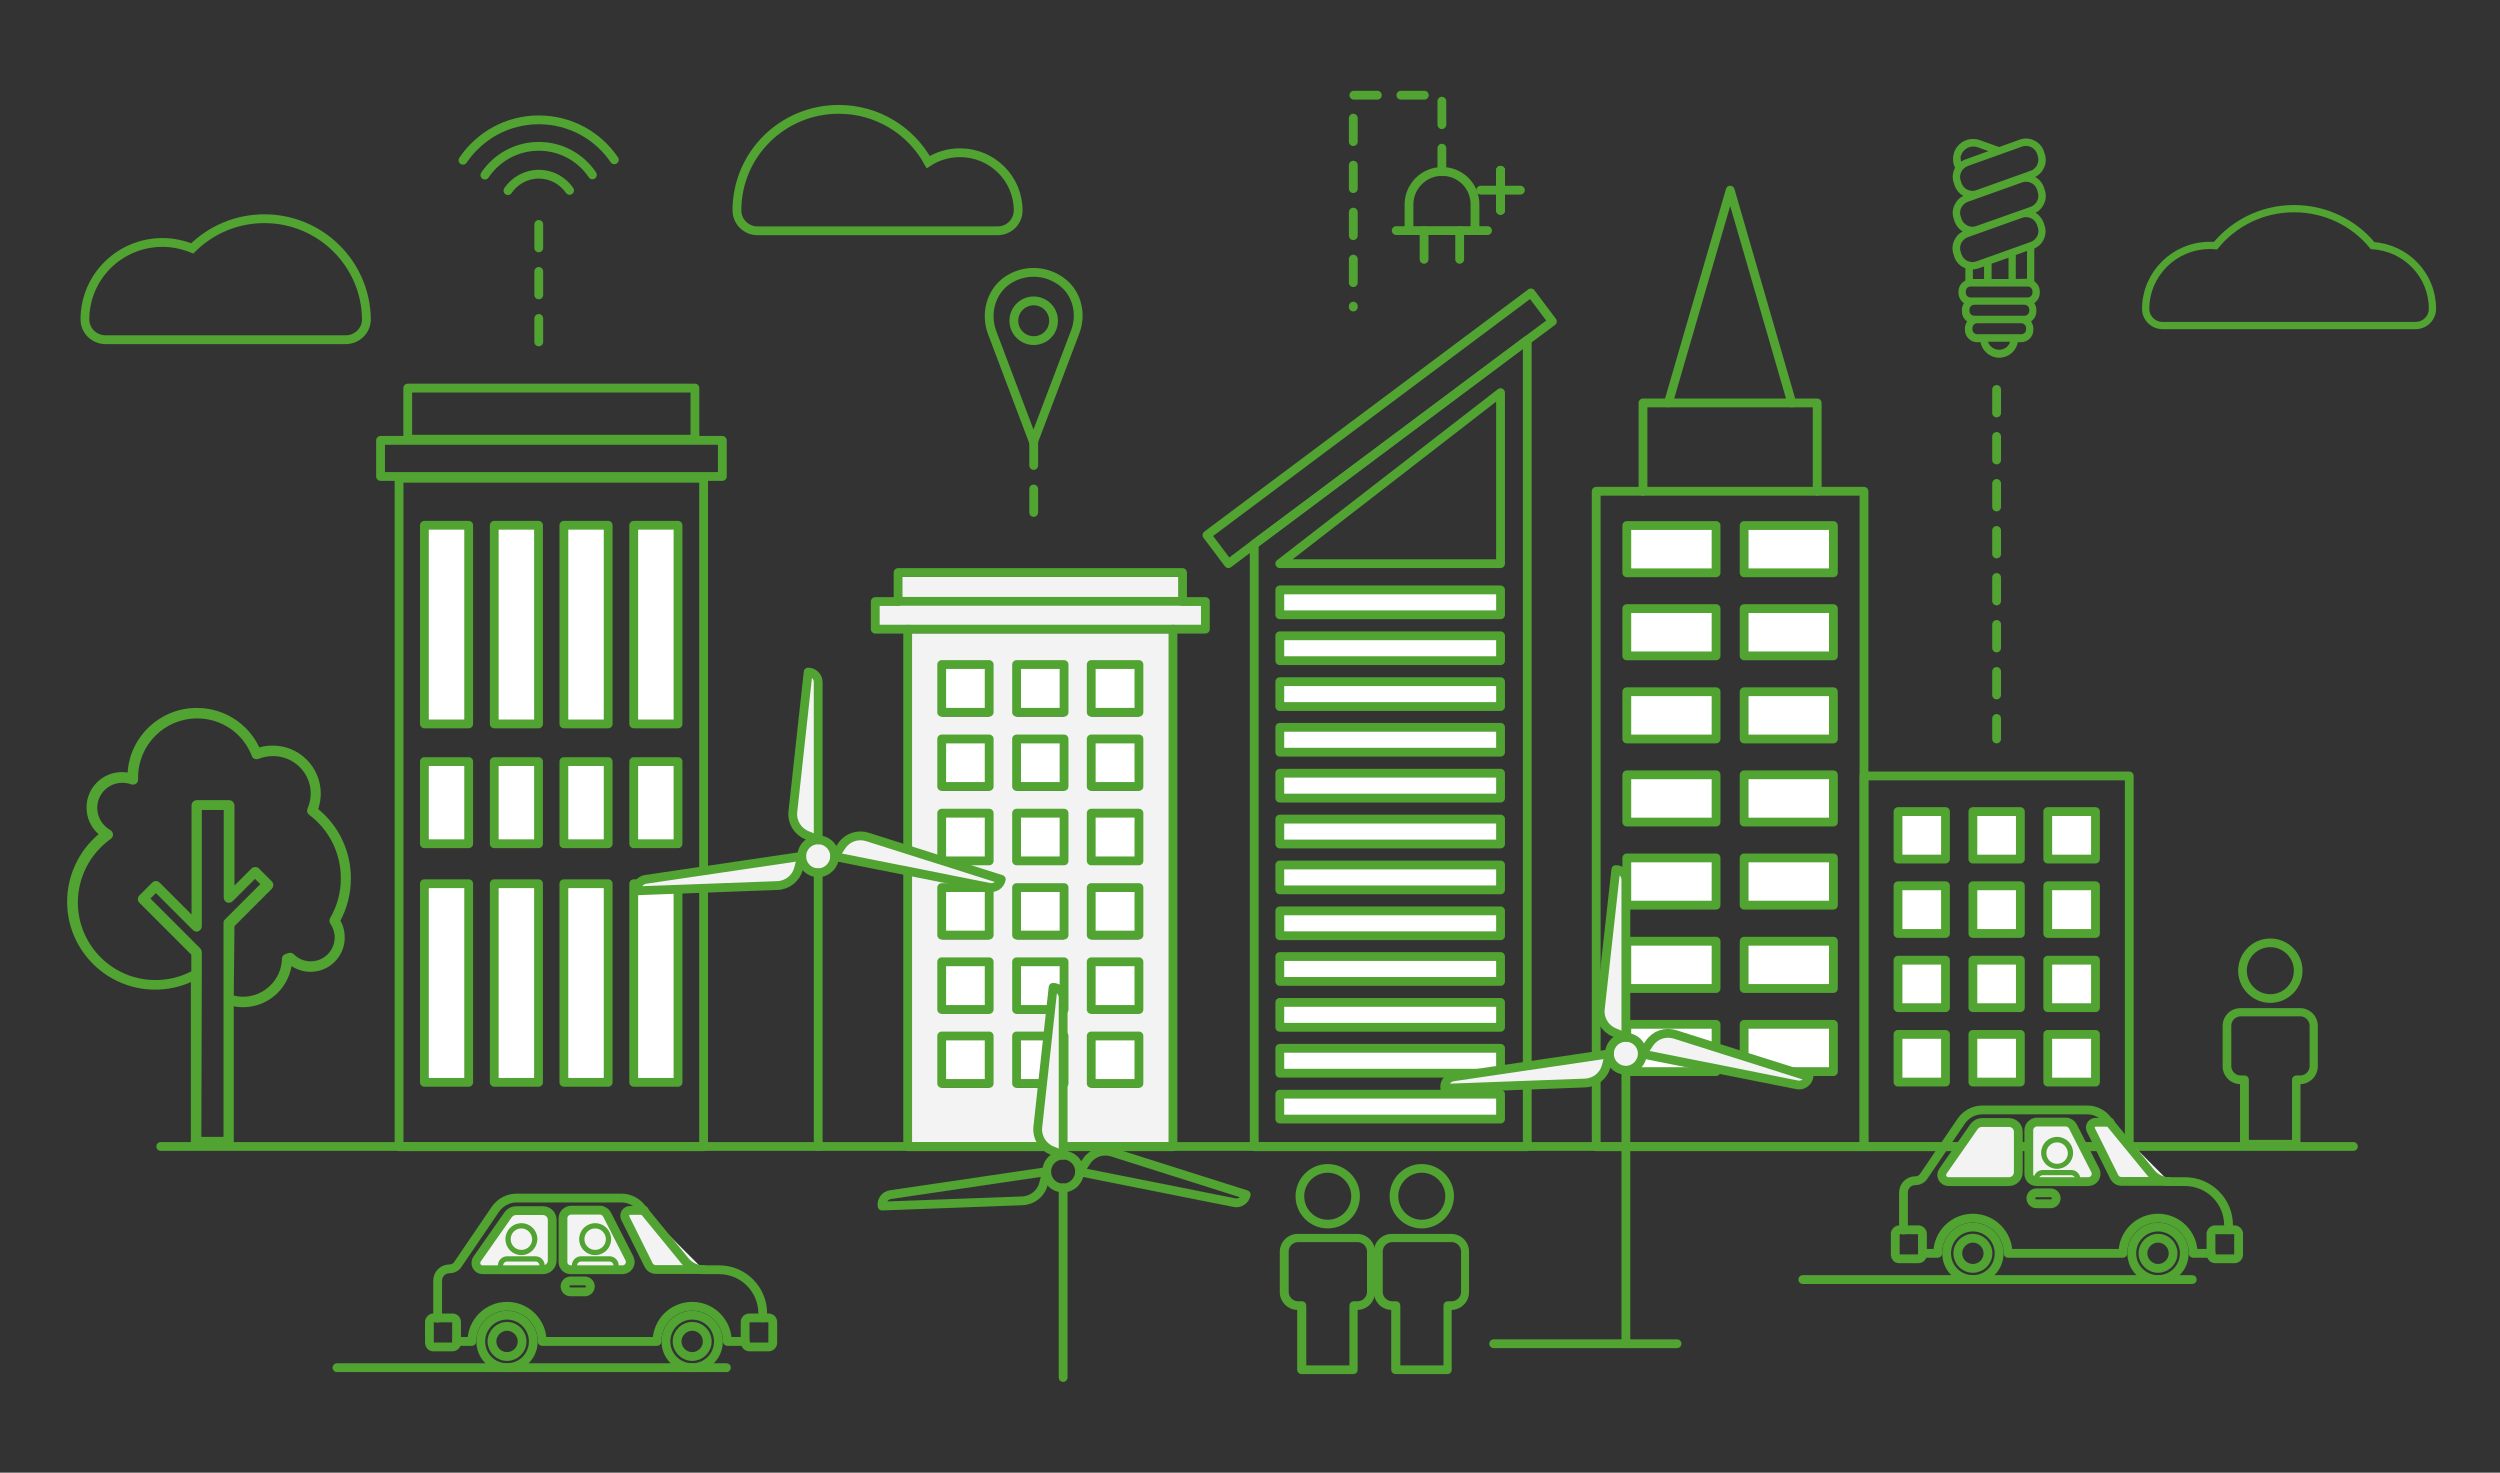 <?xml version="1.0" encoding="utf-8"?>
<!-- Generator: Adobe Illustrator 18.0.0, SVG Export Plug-In . SVG Version: 6.00 Build 0)  -->
<!DOCTYPE svg PUBLIC "-//W3C//DTD SVG 1.1//EN" "http://www.w3.org/Graphics/SVG/1.1/DTD/svg11.dtd">
<svg version="1.1" xmlns="http://www.w3.org/2000/svg" xmlns:xlink="http://www.w3.org/1999/xlink" x="0px" y="0px"
	 viewBox="0 0 1095.1 645.1" enable-background="new 0 0 1095.1 645.1" xml:space="preserve">
<rect x="0" y="0" width="1095.1" height="645.1" fill="#333333" stroke="none"/>
<g id="Sin">
</g>
<g id="Layer_9">
	<g>
		<g>
			<g>
				<g>
					<g id="XMLID_37_">
						<g>
							<rect x="764" y="266.6" fill="#FFFFFF" width="39.1" height="20.7"/>
							<rect x="712.6" y="375.8" fill="#FFFFFF" width="39.1" height="20.7"/>
							<rect x="712.6" y="412.3" fill="#FFFFFF" width="39.1" height="20.7"/>
							<rect x="764" y="375.8" fill="#FFFFFF" width="39.1" height="20.7"/>
							<rect x="764" y="230.2" fill="#FFFFFF" width="39.1" height="20.7"/>
							<rect x="764" y="448.7" fill="#FFFFFF" width="39.1" height="20.7"/>
							<rect x="712.6" y="266.6" fill="#FFFFFF" width="39.1" height="20.7"/>
							<rect x="764" y="303" fill="#FFFFFF" width="39.1" height="20.7"/>
							<rect x="712.6" y="303" fill="#FFFFFF" width="39.1" height="20.7"/>
							<rect x="712.6" y="448.7" fill="#FFFFFF" width="39.1" height="20.7"/>
							<rect x="764" y="412.3" fill="#FFFFFF" width="39.1" height="20.7"/>
							<rect x="712.6" y="339.4" fill="#FFFFFF" width="39.1" height="20.7"/>
							<rect x="764" y="339.4" fill="#FFFFFF" width="39.1" height="20.7"/>
							<rect x="712.6" y="230.2" fill="#FFFFFF" width="39.1" height="20.7"/>
						</g>
						<g>
							
								<polyline fill="none" stroke="#51A332" stroke-width="3.86" stroke-linecap="round" stroke-linejoin="round" stroke-miterlimit="10" points="
								719.7,215.2 699.2,215.2 699.2,502.3 816.5,502.3 816.5,215.2 796,215.2 							"/>
							
								<polyline fill="none" stroke="#51A332" stroke-width="3.86" stroke-linecap="round" stroke-linejoin="round" stroke-miterlimit="10" points="
								730.8,176.5 719.7,176.5 719.7,215.2 796,215.2 796,176.5 784.9,176.5 							"/>
							
								<polygon fill="none" stroke="#51A332" stroke-width="3.86" stroke-linecap="round" stroke-linejoin="round" stroke-miterlimit="10" points="
								784.9,176.5 757.9,83.3 730.8,176.5 							"/>
							
								<rect x="712.6" y="230.2" fill="none" stroke="#51A332" stroke-width="3.86" stroke-linecap="round" stroke-linejoin="round" stroke-miterlimit="10" width="39.1" height="20.7"/>
							
								<rect x="764" y="230.2" fill="none" stroke="#51A332" stroke-width="3.86" stroke-linecap="round" stroke-linejoin="round" stroke-miterlimit="10" width="39.1" height="20.7"/>
							
								<rect x="712.6" y="266.6" fill="none" stroke="#51A332" stroke-width="3.86" stroke-linecap="round" stroke-linejoin="round" stroke-miterlimit="10" width="39.1" height="20.7"/>
							
								<rect x="764" y="266.6" fill="none" stroke="#51A332" stroke-width="3.86" stroke-linecap="round" stroke-linejoin="round" stroke-miterlimit="10" width="39.1" height="20.7"/>
							
								<rect x="712.6" y="303" fill="none" stroke="#51A332" stroke-width="3.86" stroke-linecap="round" stroke-linejoin="round" stroke-miterlimit="10" width="39.1" height="20.7"/>
							
								<rect x="764" y="303" fill="none" stroke="#51A332" stroke-width="3.86" stroke-linecap="round" stroke-linejoin="round" stroke-miterlimit="10" width="39.1" height="20.7"/>
							
								<rect x="712.6" y="339.4" fill="none" stroke="#51A332" stroke-width="3.86" stroke-linecap="round" stroke-linejoin="round" stroke-miterlimit="10" width="39.1" height="20.7"/>
							
								<rect x="764" y="339.4" fill="none" stroke="#51A332" stroke-width="3.86" stroke-linecap="round" stroke-linejoin="round" stroke-miterlimit="10" width="39.1" height="20.7"/>
							
								<rect x="712.6" y="375.8" fill="none" stroke="#51A332" stroke-width="3.86" stroke-linecap="round" stroke-linejoin="round" stroke-miterlimit="10" width="39.1" height="20.7"/>
							
								<rect x="764" y="375.8" fill="none" stroke="#51A332" stroke-width="3.86" stroke-linecap="round" stroke-linejoin="round" stroke-miterlimit="10" width="39.1" height="20.7"/>
							
								<rect x="712.6" y="412.3" fill="none" stroke="#51A332" stroke-width="3.86" stroke-linecap="round" stroke-linejoin="round" stroke-miterlimit="10" width="39.1" height="20.7"/>
							
								<rect x="764" y="412.3" fill="none" stroke="#51A332" stroke-width="3.86" stroke-linecap="round" stroke-linejoin="round" stroke-miterlimit="10" width="39.1" height="20.7"/>
							
								<rect x="712.6" y="448.7" fill="none" stroke="#51A332" stroke-width="3.86" stroke-linecap="round" stroke-linejoin="round" stroke-miterlimit="10" width="39.1" height="20.7"/>
							
								<rect x="764" y="448.7" fill="none" stroke="#51A332" stroke-width="3.86" stroke-linecap="round" stroke-linejoin="round" stroke-miterlimit="10" width="39.1" height="20.7"/>
						</g>
					</g>
				</g>
			</g>
			<g>
				<g>
					<g id="XMLID_36_">
						<g>
							<rect x="393.4" y="252.7" fill="#F3F3F3" width="124.6" height="12.6"/>
							<polygon fill="#F3F3F3" points="528,263.5 528,275.6 513.8,275.6 397.6,275.6 383.4,275.6 383.4,263.5 393.4,263.5 
								518,263.5 							"/>
							<rect x="445.3" y="356.2" fill="#FFFFFF" width="20.8" height="20.9"/>
							<rect x="445.3" y="421.3" fill="#FFFFFF" width="20.8" height="20.9"/>
							<rect x="412.5" y="421.3" fill="#FFFFFF" width="20.8" height="20.9"/>
							<rect x="478" y="421.3" fill="#FFFFFF" width="20.9" height="20.9"/>
							<rect x="445.3" y="453.8" fill="#FFFFFF" width="20.8" height="20.8"/>
							<rect x="478" y="291.1" fill="#FFFFFF" width="20.9" height="20.9"/>
							<rect x="412.5" y="356.2" fill="#FFFFFF" width="20.8" height="20.9"/>
							<path fill="#F3F3F3" d="M513.8,277.4v226.7H397.6V277.4H513.8z M498.9,476.5v-20.8H478v20.8H498.9z M498.9,444v-20.9H478V444
								H498.9z M498.9,411.5v-20.8H478v20.8H498.9z M498.9,378.9v-20.9H478v20.9H498.9z M498.9,346.4v-20.8H478v20.8H498.9z
								 M498.9,313.9V293H478v20.9H498.9z M466.1,476.5v-20.8h-20.8v20.8H466.1z M466.1,444v-20.9h-20.8V444H466.1z M466.1,411.5
								v-20.8h-20.8v20.8H466.1z M466.1,378.9v-20.9h-20.8v20.9H466.1z M466.1,346.4v-20.8h-20.8v20.8H466.1z M466.1,313.9V293
								h-20.8v20.9H466.1z M433.3,476.5v-20.8h-20.8v20.8H433.3z M433.3,444v-20.9h-20.8V444H433.3z M433.3,411.5v-20.8h-20.8v20.8
								H433.3z M433.3,378.9v-20.9h-20.8v20.9H433.3z M433.3,346.4v-20.8h-20.8v20.8H433.3z M433.3,313.9V293h-20.8v20.9H433.3z"/>
							<rect x="445.3" y="291.1" fill="#FFFFFF" width="20.8" height="20.9"/>
							<rect x="412.5" y="388.8" fill="#FFFFFF" width="20.8" height="20.8"/>
							<rect x="478" y="453.8" fill="#FFFFFF" width="20.9" height="20.8"/>
							<rect x="412.5" y="453.8" fill="#FFFFFF" width="20.8" height="20.8"/>
							<rect x="445.3" y="323.7" fill="#FFFFFF" width="20.8" height="20.8"/>
							<rect x="478" y="323.7" fill="#FFFFFF" width="20.9" height="20.8"/>
							<rect x="445.3" y="388.8" fill="#FFFFFF" width="20.8" height="20.8"/>
							<rect x="478" y="388.8" fill="#FFFFFF" width="20.9" height="20.8"/>
							<rect x="478" y="356.2" fill="#FFFFFF" width="20.9" height="20.9"/>
							<rect x="412.5" y="323.7" fill="#FFFFFF" width="20.8" height="20.8"/>
							<rect x="412.5" y="291.1" fill="#FFFFFF" width="20.8" height="20.9"/>
						</g>
						<g>
							
								<polyline fill="none" stroke="#51A332" stroke-width="3.86" stroke-linecap="round" stroke-linejoin="round" stroke-miterlimit="10" points="
								397.6,275.6 397.6,502.3 513.8,502.3 513.8,275.6 							"/>
							
								<polyline fill="none" stroke="#51A332" stroke-width="3.86" stroke-linecap="round" stroke-linejoin="round" stroke-miterlimit="10" points="
								393.4,263.5 383.4,263.5 383.4,275.6 397.6,275.6 513.8,275.6 528,275.6 528,263.5 518,263.5 							"/>
							
								<rect x="393.4" y="250.8" fill="none" stroke="#51A332" stroke-width="3.86" stroke-linecap="round" stroke-linejoin="round" stroke-miterlimit="10" width="124.6" height="12.6"/>
							
								<rect x="412.5" y="291.1" fill="#FFFFFF" stroke="#51A332" stroke-width="3.86" stroke-linecap="round" stroke-linejoin="round" stroke-miterlimit="10" width="20.8" height="20.9"/>
							
								<rect x="445.3" y="291.1" fill="#FFFFFF" stroke="#51A332" stroke-width="3.86" stroke-linecap="round" stroke-linejoin="round" stroke-miterlimit="10" width="20.8" height="20.9"/>
							
								<rect x="478" y="291.1" fill="#FFFFFF" stroke="#51A332" stroke-width="3.86" stroke-linecap="round" stroke-linejoin="round" stroke-miterlimit="10" width="20.9" height="20.9"/>
							
								<rect x="412.5" y="323.7" fill="#FFFFFF" stroke="#51A332" stroke-width="3.86" stroke-linecap="round" stroke-linejoin="round" stroke-miterlimit="10" width="20.8" height="20.8"/>
							
								<rect x="445.3" y="323.7" fill="#FFFFFF" stroke="#51A332" stroke-width="3.86" stroke-linecap="round" stroke-linejoin="round" stroke-miterlimit="10" width="20.8" height="20.8"/>
							
								<rect x="478" y="323.7" fill="#FFFFFF" stroke="#51A332" stroke-width="3.86" stroke-linecap="round" stroke-linejoin="round" stroke-miterlimit="10" width="20.9" height="20.8"/>
							
								<rect x="412.5" y="356.2" fill="#FFFFFF" stroke="#51A332" stroke-width="3.86" stroke-linecap="round" stroke-linejoin="round" stroke-miterlimit="10" width="20.8" height="20.9"/>
							
								<rect x="445.3" y="356.2" fill="#FFFFFF" stroke="#51A332" stroke-width="3.86" stroke-linecap="round" stroke-linejoin="round" stroke-miterlimit="10" width="20.8" height="20.9"/>
							
								<rect x="478" y="356.2" fill="#FFFFFF" stroke="#51A332" stroke-width="3.86" stroke-linecap="round" stroke-linejoin="round" stroke-miterlimit="10" width="20.9" height="20.9"/>
							
								<rect x="412.5" y="388.8" fill="#FFFFFF" stroke="#51A332" stroke-width="3.86" stroke-linecap="round" stroke-linejoin="round" stroke-miterlimit="10" width="20.8" height="20.8"/>
							
								<rect x="445.3" y="388.8" fill="#FFFFFF" stroke="#51A332" stroke-width="3.86" stroke-linecap="round" stroke-linejoin="round" stroke-miterlimit="10" width="20.8" height="20.8"/>
							
								<rect x="478" y="388.8" fill="#FFFFFF" stroke="#51A332" stroke-width="3.86" stroke-linecap="round" stroke-linejoin="round" stroke-miterlimit="10" width="20.9" height="20.8"/>
							
								<rect x="412.5" y="421.3" fill="#FFFFFF" stroke="#51A332" stroke-width="3.86" stroke-linecap="round" stroke-linejoin="round" stroke-miterlimit="10" width="20.8" height="20.9"/>
							
								<rect x="445.3" y="421.3" fill="#FFFFFF" stroke="#51A332" stroke-width="3.86" stroke-linecap="round" stroke-linejoin="round" stroke-miterlimit="10" width="20.8" height="20.9"/>
							
								<rect x="478" y="421.3" fill="#FFFFFF" stroke="#51A332" stroke-width="3.86" stroke-linecap="round" stroke-linejoin="round" stroke-miterlimit="10" width="20.9" height="20.9"/>
							
								<rect x="412.5" y="453.8" fill="#FFFFFF" stroke="#51A332" stroke-width="3.86" stroke-linecap="round" stroke-linejoin="round" stroke-miterlimit="10" width="20.8" height="20.8"/>
							
								<rect x="445.3" y="453.8" fill="#FFFFFF" stroke="#51A332" stroke-width="3.86" stroke-linecap="round" stroke-linejoin="round" stroke-miterlimit="10" width="20.8" height="20.8"/>
							
								<rect x="478" y="453.8" fill="#FFFFFF" stroke="#51A332" stroke-width="3.86" stroke-linecap="round" stroke-linejoin="round" stroke-miterlimit="10" width="20.9" height="20.8"/>
						</g>
					</g>
				</g>
			</g>
			<g>
				<g>
					<g id="XMLID_33_">
						<g>
							<rect x="864.2" y="420.6" fill="#FFFFFF" width="20.8" height="20.8"/>
							<rect x="864.2" y="388" fill="#FFFFFF" width="20.8" height="20.9"/>
							<rect x="831.4" y="388" fill="#FFFFFF" width="20.8" height="20.9"/>
							<rect x="864.2" y="355.5" fill="#FFFFFF" width="20.8" height="20.8"/>
							<rect x="831.4" y="453.1" fill="#FFFFFF" width="20.8" height="20.9"/>
							<rect x="897" y="388" fill="#FFFFFF" width="20.9" height="20.9"/>
							<rect x="897" y="453.1" fill="#FFFFFF" width="20.9" height="20.9"/>
							<rect x="897" y="355.5" fill="#FFFFFF" width="20.9" height="20.8"/>
							<rect x="897" y="420.6" fill="#FFFFFF" width="20.9" height="20.8"/>
							<rect x="864.2" y="453.1" fill="#FFFFFF" width="20.8" height="20.9"/>
							<rect x="831.4" y="420.6" fill="#FFFFFF" width="20.8" height="20.8"/>
							<rect x="831.4" y="355.5" fill="#FFFFFF" width="20.8" height="20.8"/>
						</g>
						<g>
							
								<rect x="816.5" y="339.9" fill="none" stroke="#51A332" stroke-width="3.86" stroke-linecap="round" stroke-linejoin="round" stroke-miterlimit="10" width="116.2" height="162.4"/>
							
								<rect x="831.4" y="355.5" fill="none" stroke="#51A332" stroke-width="3.86" stroke-linecap="round" stroke-linejoin="round" stroke-miterlimit="10" width="20.8" height="20.8"/>
							
								<rect x="864.2" y="355.5" fill="none" stroke="#51A332" stroke-width="3.86" stroke-linecap="round" stroke-linejoin="round" stroke-miterlimit="10" width="20.8" height="20.8"/>
							
								<rect x="897" y="355.5" fill="none" stroke="#51A332" stroke-width="3.86" stroke-linecap="round" stroke-linejoin="round" stroke-miterlimit="10" width="20.9" height="20.8"/>
							
								<rect x="831.4" y="388" fill="none" stroke="#51A332" stroke-width="3.86" stroke-linecap="round" stroke-linejoin="round" stroke-miterlimit="10" width="20.8" height="20.9"/>
							
								<rect x="864.2" y="388" fill="none" stroke="#51A332" stroke-width="3.86" stroke-linecap="round" stroke-linejoin="round" stroke-miterlimit="10" width="20.8" height="20.9"/>
							
								<rect x="897" y="388" fill="none" stroke="#51A332" stroke-width="3.86" stroke-linecap="round" stroke-linejoin="round" stroke-miterlimit="10" width="20.9" height="20.9"/>
							
								<rect x="831.4" y="420.6" fill="none" stroke="#51A332" stroke-width="3.86" stroke-linecap="round" stroke-linejoin="round" stroke-miterlimit="10" width="20.8" height="20.8"/>
							
								<rect x="864.2" y="420.6" fill="none" stroke="#51A332" stroke-width="3.86" stroke-linecap="round" stroke-linejoin="round" stroke-miterlimit="10" width="20.8" height="20.8"/>
							
								<rect x="897" y="420.6" fill="none" stroke="#51A332" stroke-width="3.86" stroke-linecap="round" stroke-linejoin="round" stroke-miterlimit="10" width="20.9" height="20.8"/>
							
								<rect x="831.4" y="453.1" fill="none" stroke="#51A332" stroke-width="3.86" stroke-linecap="round" stroke-linejoin="round" stroke-miterlimit="10" width="20.8" height="20.9"/>
							
								<rect x="864.2" y="453.1" fill="none" stroke="#51A332" stroke-width="3.86" stroke-linecap="round" stroke-linejoin="round" stroke-miterlimit="10" width="20.8" height="20.9"/>
							
								<rect x="897" y="453.1" fill="none" stroke="#51A332" stroke-width="3.86" stroke-linecap="round" stroke-linejoin="round" stroke-miterlimit="10" width="20.9" height="20.9"/>
						</g>
					</g>
				</g>
			</g>
			<g>
				<g id="XMLID_32_">
					<g>
						<rect x="560.6" y="419" fill="#FFFFFF" width="96.7" height="10.9"/>
						<rect x="560.6" y="439.1" fill="#FFFFFF" width="96.7" height="10.9"/>
						<rect x="560.6" y="258.4" fill="#FFFFFF" width="96.7" height="10.9"/>
						<rect x="560.6" y="399" fill="#FFFFFF" width="96.7" height="10.9"/>
						<rect x="560.6" y="318.6" fill="#FFFFFF" width="96.7" height="10.9"/>
						<rect x="560.6" y="378.9" fill="#FFFFFF" width="96.7" height="10.9"/>
						<rect x="560.6" y="338.7" fill="#FFFFFF" width="96.7" height="10.9"/>
						<rect x="560.6" y="459.2" fill="#FFFFFF" width="96.7" height="10.9"/>
						<rect x="560.6" y="298.6" fill="#FFFFFF" width="96.7" height="10.9"/>
						<rect x="560.6" y="278.5" fill="#FFFFFF" width="96.7" height="10.9"/>
						<rect x="560.6" y="479.3" fill="#FFFFFF" width="96.7" height="10.9"/>
						<rect x="560.6" y="358.8" fill="#FFFFFF" width="96.7" height="10.9"/>
					</g>
					<g>
						
							<polygon fill="none" stroke="#51A332" stroke-width="3.86" stroke-linecap="round" stroke-linejoin="round" stroke-miterlimit="10" points="
							549.4,238.4 669,149 669,149 669,502.3 549.4,502.3 						"/>
						
							<polygon fill="none" stroke="#51A332" stroke-width="3.86" stroke-linecap="round" stroke-linejoin="round" stroke-miterlimit="10" points="
							549.4,238.4 538.1,246.9 528.7,234.4 670.6,128.3 680,140.8 669,149 						"/>
						
							<polygon fill="none" stroke="#51A332" stroke-width="3.86" stroke-linecap="round" stroke-linejoin="round" stroke-miterlimit="10" points="
							560.6,246.9 657.3,246.9 657.3,172 						"/>
						
							<rect x="560.6" y="258.4" fill="none" stroke="#51A332" stroke-width="3.86" stroke-linecap="round" stroke-linejoin="round" stroke-miterlimit="10" width="96.7" height="10.9"/>
						
							<rect x="560.6" y="278.5" fill="none" stroke="#51A332" stroke-width="3.86" stroke-linecap="round" stroke-linejoin="round" stroke-miterlimit="10" width="96.7" height="10.9"/>
						
							<rect x="560.6" y="298.6" fill="none" stroke="#51A332" stroke-width="3.86" stroke-linecap="round" stroke-linejoin="round" stroke-miterlimit="10" width="96.7" height="10.9"/>
						
							<rect x="560.6" y="318.6" fill="none" stroke="#51A332" stroke-width="3.86" stroke-linecap="round" stroke-linejoin="round" stroke-miterlimit="10" width="96.7" height="10.9"/>
						
							<rect x="560.6" y="338.7" fill="none" stroke="#51A332" stroke-width="3.86" stroke-linecap="round" stroke-linejoin="round" stroke-miterlimit="10" width="96.7" height="10.9"/>
						
							<rect x="560.6" y="358.8" fill="none" stroke="#51A332" stroke-width="3.86" stroke-linecap="round" stroke-linejoin="round" stroke-miterlimit="10" width="96.7" height="10.9"/>
						
							<rect x="560.6" y="378.9" fill="none" stroke="#51A332" stroke-width="3.86" stroke-linecap="round" stroke-linejoin="round" stroke-miterlimit="10" width="96.7" height="10.9"/>
						
							<rect x="560.6" y="399" fill="none" stroke="#51A332" stroke-width="3.86" stroke-linecap="round" stroke-linejoin="round" stroke-miterlimit="10" width="96.7" height="10.9"/>
						
							<rect x="560.6" y="419" fill="none" stroke="#51A332" stroke-width="3.86" stroke-linecap="round" stroke-linejoin="round" stroke-miterlimit="10" width="96.7" height="10.9"/>
						
							<rect x="560.6" y="439.1" fill="none" stroke="#51A332" stroke-width="3.86" stroke-linecap="round" stroke-linejoin="round" stroke-miterlimit="10" width="96.7" height="10.9"/>
						
							<rect x="560.6" y="459.2" fill="none" stroke="#51A332" stroke-width="3.86" stroke-linecap="round" stroke-linejoin="round" stroke-miterlimit="10" width="96.7" height="10.9"/>
						
							<rect x="560.6" y="479.3" fill="none" stroke="#51A332" stroke-width="3.86" stroke-linecap="round" stroke-linejoin="round" stroke-miterlimit="10" width="96.7" height="10.9"/>
					</g>
				</g>
			</g>
			
				<line fill="none" stroke="#51A332" stroke-width="3.86" stroke-linecap="round" stroke-linejoin="round" stroke-miterlimit="10" x1="70.4" y1="502.2" x2="1030.9" y2="502.2"/>
			<g>
				
					<path fill="none" stroke="#51A332" stroke-width="3.86" stroke-linecap="round" stroke-linejoin="round" stroke-miterlimit="10" d="
					M222.5,83.5c2.9-4.3,7.9-7.2,13.5-7.2c5.6,0,10.5,2.8,13.5,7.1"/>
				
					<path fill="none" stroke="#51A332" stroke-width="3.86" stroke-linecap="round" stroke-linejoin="round" stroke-miterlimit="10" d="
					M212.4,76.7c5.1-7.6,13.8-12.6,23.6-12.6c9.8,0,18.4,4.9,23.5,12.5"/>
				
					<path fill="none" stroke="#51A332" stroke-width="3.86" stroke-linecap="round" stroke-linejoin="round" stroke-miterlimit="10" d="
					M202.8,70.2c7.2-10.7,19.4-17.7,33.2-17.7c13.8,0,25.9,6.9,33.1,17.5"/>
			</g>
			<g>
				
					<line fill="none" stroke="#51A332" stroke-width="3.86" stroke-linecap="round" stroke-linejoin="round" stroke-miterlimit="10" x1="657.3" y1="74.6" x2="657.3" y2="92.1"/>
				
					<line fill="none" stroke="#51A332" stroke-width="3.86" stroke-linecap="round" stroke-linejoin="round" stroke-miterlimit="10" x1="666" y1="83.3" x2="648.6" y2="83.3"/>
				
					<line fill="none" stroke="#51A332" stroke-width="3.86" stroke-linecap="round" stroke-linejoin="round" stroke-miterlimit="10" x1="657.3" y1="74.6" x2="657.3" y2="92.1"/>
				
					<line fill="none" stroke="#51A332" stroke-width="3.86" stroke-linecap="round" stroke-linejoin="round" stroke-miterlimit="10" x1="657.3" y1="74.6" x2="657.3" y2="92.1"/>
			</g>
			<path fill="none" stroke="#51A332" stroke-width="3.86" stroke-miterlimit="10" d="M115.8,95.8c-12.4,0-23.5,5-31.6,13
				c-4-1.6-8.4-2.6-13-2.6c-18.8,0-34,15.1-34,33.7c0,4.9,4,8.9,9,8.9h105.3c4.9,0,9-4,9-8.9C160.3,115.6,140.4,95.8,115.8,95.8z"/>
			<path fill="none" stroke="#51A332" stroke-width="3.86" stroke-miterlimit="10" d="M367.4,47.9c16.9,0,31.6,9.3,39.2,23.1
				c4-2.6,8.8-4.1,13.9-4.1c14.1,0,25.5,11.3,25.5,25.3c0,4.9-4,8.9-9,8.9H331.8c-4.9,0-9-4-9-8.9C322.8,67.6,342.8,47.9,367.4,47.9
				z"/>
			<path fill="none" stroke="#51A332" stroke-width="3.189" stroke-miterlimit="10" d="M1039.3,107.6c-8.1-9.9-20.5-16.2-34.4-16.2
				c-13.9,0-26.3,6.3-34.4,16.2c-0.8-0.1-1.6-0.1-2.5-0.1c-15.5,0-28.1,12.5-28.1,27.8c0,4,3.3,7.3,7.4,7.3h110.8
				c4.1,0,7.4-3.3,7.4-7.3C1065.6,120.6,1054,108.5,1039.3,107.6z"/>
			
				<path fill="none" stroke="#51A332" stroke-width="3.86" stroke-linecap="round" stroke-linejoin="round" stroke-miterlimit="10" d="
				M465.8,124c-3.5-2.9-8.1-4.7-13-4.7c-4.3,0-8.2,1.3-11.5,3.5c-7.3,5-9.8,14.6-6.7,22.9l18.1,47.9l18.2-48
				C473.9,138,472,129.1,465.8,124z M452.8,149.2c-4.8,0-8.7-3.9-8.7-8.7c0-4.8,3.9-8.7,8.7-8.7c4.8,0,8.7,3.9,8.7,8.7
				C461.5,145.4,457.6,149.2,452.8,149.2z"/>
			<g>
				<g id="XMLID_31_">
					<g>
						
							<path fill="none" stroke="#51A332" stroke-width="3.86" stroke-linecap="round" stroke-linejoin="round" stroke-miterlimit="10" stroke-dasharray="10.294" d="
							M631.6,75.2L631.6,75.2V41.7h-38.8c0,0,0,91.2,0,92.8"/>
						
							<path fill="none" stroke="#51A332" stroke-width="3.86" stroke-linecap="round" stroke-linejoin="round" stroke-miterlimit="10" d="
							M617.2,101V89.6c0-8,6.5-14.5,14.5-14.5c4,0,7.6,1.6,10.2,4.2c2.6,2.6,4.2,6.2,4.2,10.2V101"/>
						
							<polyline fill="none" stroke="#51A332" stroke-width="3.86" stroke-linecap="round" stroke-linejoin="round" stroke-miterlimit="10" points="
							611.6,101 617.2,101 623.8,101 639.4,101 646.1,101 651.6,101 						"/>
						
							<line fill="none" stroke="#51A332" stroke-width="3.86" stroke-linecap="round" stroke-linejoin="round" stroke-miterlimit="10" x1="623.8" y1="101" x2="623.8" y2="113.6"/>
						
							<line fill="none" stroke="#51A332" stroke-width="3.86" stroke-linecap="round" stroke-linejoin="round" stroke-miterlimit="10" x1="639.4" y1="101" x2="639.4" y2="113.6"/>
					</g>
				</g>
			</g>
			<g>
				<g id="XMLID_29_">
					<g>
						
							<path fill="none" stroke="#51A332" stroke-width="3.86" stroke-linecap="round" stroke-linejoin="round" stroke-miterlimit="10" d="
							M875.7,549c0,6.4-5.1,11.5-11.5,11.5c-6.4,0-11.5-5.1-11.5-11.5c0-6.3,5.1-11.5,11.5-11.5C870.5,537.5,875.7,542.7,875.7,549z
							"/>
						
							<path fill="none" stroke="#51A332" stroke-width="3.86" stroke-linecap="round" stroke-linejoin="round" stroke-miterlimit="10" d="
							M968.5,549h-7.8c0-8.5-6.9-15.4-15.4-15.4c-8.5,0-15.4,6.9-15.4,15.4h-50.3c0-8.5-6.9-15.4-15.4-15.4
							c-8.5,0-15.4,6.9-15.4,15.4h-6.7"/>
						
							<path fill="none" stroke="#51A332" stroke-width="3.86" stroke-linecap="round" stroke-linejoin="round" stroke-miterlimit="10" d="
							M870.8,549c0,3.7-3,6.6-6.6,6.6c-3.7,0-6.6-3-6.6-6.6c0-3.6,3-6.6,6.6-6.6C867.8,542.4,870.8,545.4,870.8,549z"/>
						
							<path fill="none" stroke="#51A332" stroke-width="3.86" stroke-linecap="round" stroke-linejoin="round" stroke-miterlimit="10" d="
							M956.8,549c0,6.4-5.1,11.5-11.5,11.5c-6.3,0-11.5-5.1-11.5-11.5c0-6.3,5.2-11.5,11.5-11.5C951.7,537.5,956.8,542.7,956.8,549z
							"/>
						
							<path fill="none" stroke="#51A332" stroke-width="3.86" stroke-linecap="round" stroke-linejoin="round" stroke-miterlimit="10" d="
							M951.9,549c0,3.7-3,6.6-6.6,6.6c-3.6,0-6.6-3-6.6-6.6c0-3.6,3-6.6,6.6-6.6C949,542.4,951.9,545.4,951.9,549z"/>
						
							<path fill="#F3F3F3" stroke="#51A332" stroke-width="3.86" stroke-linecap="round" stroke-linejoin="round" stroke-miterlimit="10" d="
							M853.5,517.6H880c2.3,0,4.1-1.9,4.1-4.1v-17.7c0-2.3-1.8-4.1-4.1-4.1h-11.9c-1.3,0-2.6,0.7-3.4,1.8l-13.6,19.5
							C849.7,514.9,851.1,517.6,853.5,517.6z"/>
						
							<path fill="#F3F3F3" stroke="#51A332" stroke-width="3.86" stroke-linecap="round" stroke-linejoin="round" stroke-miterlimit="10" d="
							M888.7,495v19.2c0,1.9,1.5,3.4,3.4,3.4h22.7c2.5,0,4.2-2.7,3-5l-9.8-19.2c-0.6-1.1-1.8-1.9-3-1.9h-12.9
							C890.3,491.6,888.7,493.2,888.7,495z"/>
						
							<path fill="#F3F3F3" stroke="#51A332" stroke-width="3.86" stroke-linecap="round" stroke-linejoin="round" stroke-miterlimit="10" d="
							M924.3,491.6H924h-6c-1.8,0-2.9,1.9-2.1,3.4l10.3,20.7c0.6,1.1,1.8,1.8,3,1.8h20.9"/>
						
							<path fill="none" stroke="#51A332" stroke-width="3.86" stroke-linecap="round" stroke-linejoin="round" stroke-miterlimit="10" d="
							M898.3,527.3h-6.3c-1.3,0-2.4-1.1-2.4-2.4c0-1.3,1.1-2.4,2.4-2.4h6.3c1.3,0,2.4,1.1,2.4,2.4
							C900.7,526.2,899.6,527.3,898.3,527.3z"/>
						
							<path fill="none" stroke="#51A332" stroke-width="3.86" stroke-linecap="round" stroke-linejoin="round" stroke-miterlimit="10" d="
							M842.1,549v0.6c0,1-0.8,1.8-1.8,1.8h-8.4c-1,0-1.7-0.8-1.7-1.8v-9.1c0-1,0.8-1.8,1.7-1.8h1.9h6.5c1,0,1.8,0.8,1.8,1.8V549z"/>
						
							<path fill="none" stroke="#51A332" stroke-width="3.86" stroke-linecap="round" stroke-linejoin="round" stroke-miterlimit="10" d="
							M968.5,549v-8.5c0-1,0.8-1.8,1.8-1.8h6h2.5c1,0,1.8,0.8,1.8,1.8v9.1c0,1-0.8,1.8-1.8,1.8h-8.4c-1,0-1.8-0.8-1.8-1.8V549z"/>
						
							<polyline fill="none" stroke="#51A332" stroke-width="3.86" stroke-linecap="round" stroke-linejoin="round" stroke-miterlimit="10" points="
							960.3,560.5 945.3,560.5 864.2,560.5 789.7,560.5 						"/>
						
							<path fill="none" stroke="#51A332" stroke-width="3.86" stroke-linecap="round" stroke-linejoin="round" stroke-miterlimit="10" d="
							M833.8,538.8v-16.4c0-2.9,2.3-5.2,5.2-5.2c1.5,0,2.9-0.7,3.7-2l16.4-24.1c2.1-3,5.5-4.9,9.2-4.9h46c3.3,0,6.5,1.5,8.6,4.1
							l1.1,1.3l18.2,22.2c2,2.4,4.9,3.8,8,3.8h6.9c10.6,0,19.1,8.6,19.1,19.1v2"/>
					</g>
				</g>
			</g>
			<g>
				<g id="XMLID_28_">
					<g>
						
							<path fill="none" stroke="#51A332" stroke-width="3.86" stroke-linecap="round" stroke-linejoin="round" stroke-miterlimit="10" d="
							M233.6,587.6c0,6.4-5.1,11.5-11.5,11.5c-6.4,0-11.5-5.1-11.5-11.5c0-6.3,5.1-11.5,11.5-11.5
							C228.4,576.1,233.6,581.3,233.6,587.6z"/>
						
							<path fill="none" stroke="#51A332" stroke-width="3.86" stroke-linecap="round" stroke-linejoin="round" stroke-miterlimit="10" d="
							M326.4,587.6h-7.8c0-8.5-6.9-15.4-15.4-15.4c-8.5,0-15.4,6.9-15.4,15.4h-50.3c0-8.5-6.9-15.4-15.4-15.4s-15.4,6.9-15.4,15.4
							H200"/>
						
							<path fill="none" stroke="#51A332" stroke-width="3.86" stroke-linecap="round" stroke-linejoin="round" stroke-miterlimit="10" d="
							M228.7,587.6c0,3.7-3,6.6-6.6,6.6c-3.7,0-6.6-3-6.6-6.6c0-3.6,3-6.6,6.6-6.6C225.7,581,228.7,584,228.7,587.6z"/>
						
							<path fill="none" stroke="#51A332" stroke-width="3.86" stroke-linecap="round" stroke-linejoin="round" stroke-miterlimit="10" d="
							M314.7,587.6c0,6.4-5.1,11.5-11.5,11.5c-6.3,0-11.5-5.1-11.5-11.5c0-6.3,5.2-11.5,11.5-11.5
							C309.6,576.1,314.7,581.3,314.7,587.6z"/>
						
							<path fill="none" stroke="#51A332" stroke-width="3.86" stroke-linecap="round" stroke-linejoin="round" stroke-miterlimit="10" d="
							M309.8,587.6c0,3.7-3,6.6-6.6,6.6c-3.6,0-6.6-3-6.6-6.6c0-3.6,3-6.6,6.6-6.6C306.9,581,309.8,584,309.8,587.6z"/>
						
							<path fill="#F3F3F3" stroke="#51A332" stroke-width="3.86" stroke-linecap="round" stroke-linejoin="round" stroke-miterlimit="10" d="
							M211.4,556.2h26.4c2.3,0,4.1-1.9,4.1-4.1v-17.7c0-2.3-1.8-4.1-4.1-4.1H226c-1.3,0-2.6,0.7-3.4,1.8L209,551.5
							C207.6,553.5,209,556.2,211.4,556.2z"/>
						
							<path fill="#F3F3F3" stroke="#51A332" stroke-width="3.86" stroke-linecap="round" stroke-linejoin="round" stroke-miterlimit="10" d="
							M246.6,533.6v19.2c0,1.9,1.5,3.4,3.4,3.4h22.7c2.5,0,4.2-2.7,3-5l-9.8-19.2c-0.6-1.1-1.8-1.9-3-1.9H250
							C248.2,530.2,246.6,531.8,246.6,533.6z"/>
						
							<path fill="#F3F3F3" stroke="#51A332" stroke-width="3.86" stroke-linecap="round" stroke-linejoin="round" stroke-miterlimit="10" d="
							M282.2,530.2h-0.2h-6c-1.8,0-2.9,1.9-2.1,3.4l10.3,20.7c0.6,1.1,1.8,1.8,3,1.8h20.9"/>
						
							<path fill="none" stroke="#51A332" stroke-width="3.86" stroke-linecap="round" stroke-linejoin="round" stroke-miterlimit="10" d="
							M256.2,565.9h-6.3c-1.3,0-2.4-1.1-2.4-2.4c0-1.3,1.1-2.4,2.4-2.4h6.3c1.3,0,2.4,1.1,2.4,2.4
							C258.6,564.8,257.5,565.9,256.2,565.9z"/>
						
							<path fill="none" stroke="#51A332" stroke-width="3.86" stroke-linecap="round" stroke-linejoin="round" stroke-miterlimit="10" d="
							M200,587.6v0.6c0,1-0.8,1.8-1.8,1.8h-8.4c-1,0-1.7-0.8-1.7-1.8v-9.1c0-1,0.8-1.8,1.7-1.8h1.9h6.5c1,0,1.8,0.8,1.8,1.8V587.6z"
							/>
						
							<path fill="none" stroke="#51A332" stroke-width="3.86" stroke-linecap="round" stroke-linejoin="round" stroke-miterlimit="10" d="
							M326.4,587.6v-8.5c0-1,0.8-1.8,1.8-1.8h6h2.5c1,0,1.8,0.8,1.8,1.8v9.1c0,1-0.8,1.8-1.8,1.8h-8.4c-1,0-1.8-0.8-1.8-1.8V587.6z"
							/>
						
							<polyline fill="none" stroke="#51A332" stroke-width="3.86" stroke-linecap="round" stroke-linejoin="round" stroke-miterlimit="10" points="
							318.2,599.1 303.2,599.1 222.1,599.1 147.6,599.1 						"/>
						
							<path fill="none" stroke="#51A332" stroke-width="3.86" stroke-linecap="round" stroke-linejoin="round" stroke-miterlimit="10" d="
							M191.7,577.4V561c0-2.9,2.3-5.2,5.2-5.2c1.5,0,2.9-0.7,3.7-2l16.4-24.1c2.1-3,5.5-4.9,9.2-4.9h46c3.3,0,6.5,1.5,8.6,4.1
							l1.1,1.3l18.2,22.2c2,2.4,4.9,3.8,8,3.8h6.9c10.6,0,19.1,8.6,19.1,19.1v2"/>
					</g>
				</g>
			</g>
			<g>
				<g>
					<g id="XMLID_27_">
						<g>
							
								<line fill="none" stroke="#51A332" stroke-width="3.86" stroke-linecap="round" stroke-linejoin="round" stroke-miterlimit="10" x1="712.2" y1="588.6" x2="712.2" y2="468.7"/>
							
								<path fill="#F3F3F3" stroke="#51A332" stroke-width="3.86" stroke-linecap="round" stroke-linejoin="round" stroke-miterlimit="10" d="
								M712.2,454.4c4,0,7.2,3.2,7.2,7.2c0,0,0,0.1,0,0.1c-0.1,3.9-3.3,7.1-7.2,7.1c-4,0-7.2-3.2-7.2-7.2
								C705,457.6,708.2,454.4,712.2,454.4z"/>
							
								<path fill="#F3F3F3" stroke="#51A332" stroke-width="3.86" stroke-linecap="round" stroke-linejoin="round" stroke-miterlimit="10" d="
								M705,461.6l-68.4,10.1c-2.4,0.3-4.1,2.6-3.7,5l61.5-2.3c4.4-0.2,8.1-3.2,9.2-7.4L705,461.6z"/>
							
								<path fill="#F3F3F3" stroke="#51A332" stroke-width="3.86" stroke-linecap="round" stroke-linejoin="round" stroke-miterlimit="10" d="
								M712.2,454.4v-69.1c0-2.4-2-4.4-4.4-4.4L701,442c-0.5,4.3,2,8.5,6,10.2L712.2,454.4z"/>
							
								<path fill="#F3F3F3" stroke="#51A332" stroke-width="3.86" stroke-linecap="round" stroke-linejoin="round" stroke-miterlimit="10" d="
								M719.4,461.7l67.8,13.5c2.4,0.5,4.7-1.1,5.2-3.5l-58.7-18.6c-4.2-1.3-8.7,0.2-11.2,3.9L719.4,461.7z"/>
						</g>
					</g>
				</g>
				
					<line fill="none" stroke="#51A332" stroke-width="3.86" stroke-linecap="round" stroke-linejoin="round" stroke-miterlimit="10" x1="734.6" y1="588.6" x2="654.3" y2="588.6"/>
			</g>
			<g>
				<g>
					<g id="XMLID_26_">
						<g>
							
								<line fill="none" stroke="#51A332" stroke-width="3.86" stroke-linecap="round" stroke-linejoin="round" stroke-miterlimit="10" x1="465.7" y1="603.4" x2="465.7" y2="520.3"/>
							
								<path fill="none" stroke="#51A332" stroke-width="3.86" stroke-linecap="round" stroke-linejoin="round" stroke-miterlimit="10" d="
								M465.7,506c4,0,7.2,3.2,7.2,7.2c0,0,0,0.1,0,0.1c-0.1,3.9-3.3,7.1-7.2,7.1c-4,0-7.2-3.2-7.2-7.2
								C458.5,509.2,461.7,506,465.7,506z"/>
							
								<path fill="none" stroke="#51A332" stroke-width="3.86" stroke-linecap="round" stroke-linejoin="round" stroke-miterlimit="10" d="
								M458.5,513.2l-68.4,10.1c-2.4,0.3-4.1,2.6-3.7,5l61.5-2.3c4.4-0.2,8.1-3.2,9.2-7.4L458.5,513.2z"/>
							
								<path fill="#F3F3F3" stroke="#51A332" stroke-width="3.86" stroke-linecap="round" stroke-linejoin="round" stroke-miterlimit="10" d="
								M465.7,506v-69.1c0-2.4-2-4.4-4.4-4.4l-6.7,61.2c-0.5,4.3,2,8.5,6,10.2L465.7,506z"/>
							
								<path fill="none" stroke="#51A332" stroke-width="3.86" stroke-linecap="round" stroke-linejoin="round" stroke-miterlimit="10" d="
								M472.9,513.3l67.8,13.5c2.4,0.5,4.7-1.1,5.2-3.5l-58.7-18.6c-4.2-1.3-8.7,0.2-11.2,3.9L472.9,513.3z"/>
						</g>
					</g>
				</g>
			</g>
			
				<line fill="none" stroke="#51A332" stroke-width="3.86" stroke-linecap="round" stroke-linejoin="round" stroke-miterlimit="10" stroke-dasharray="10.294" x1="236" y1="98.3" x2="236" y2="152.2"/>
			
				<line fill="none" stroke="#51A332" stroke-width="3.86" stroke-linecap="round" stroke-linejoin="round" stroke-miterlimit="10" stroke-dasharray="10.294" x1="452.8" y1="193.6" x2="452.8" y2="230.2"/>
			
				<line fill="none" stroke="#51A332" stroke-width="3.86" stroke-linecap="round" stroke-linejoin="round" stroke-miterlimit="10" stroke-dasharray="10.294" x1="874.6" y1="170.6" x2="874.6" y2="323.7"/>
			<g>
				
					<rect x="174.8" y="209.5" fill="none" stroke="#51A332" stroke-width="3.86" stroke-linecap="round" stroke-linejoin="round" stroke-miterlimit="10" width="133.4" height="292.8"/>
				
					<rect x="166.7" y="192.9" fill="none" stroke="#51A332" stroke-width="3.86" stroke-linecap="round" stroke-linejoin="round" stroke-miterlimit="10" width="149.7" height="15.8"/>
				<g>
					
						<rect x="185.9" y="230.1" fill="#FFFFFF" stroke="#51A332" stroke-width="3.86" stroke-linecap="round" stroke-linejoin="round" stroke-miterlimit="10" width="19.4" height="87"/>
					
						<rect x="216.5" y="230.1" fill="#FFFFFF" stroke="#51A332" stroke-width="3.86" stroke-linecap="round" stroke-linejoin="round" stroke-miterlimit="10" width="19.4" height="87"/>
					
						<rect x="247" y="230.1" fill="#FFFFFF" stroke="#51A332" stroke-width="3.86" stroke-linecap="round" stroke-linejoin="round" stroke-miterlimit="10" width="19.4" height="87"/>
					
						<rect x="277.6" y="230.1" fill="#FFFFFF" stroke="#51A332" stroke-width="3.86" stroke-linecap="round" stroke-linejoin="round" stroke-miterlimit="10" width="19.4" height="87"/>
				</g>
				<g>
					
						<rect x="185.9" y="387.1" fill="#FFFFFF" stroke="#51A332" stroke-width="3.86" stroke-linecap="round" stroke-linejoin="round" stroke-miterlimit="10" width="19.4" height="87"/>
					
						<rect x="216.5" y="387.1" fill="#FFFFFF" stroke="#51A332" stroke-width="3.86" stroke-linecap="round" stroke-linejoin="round" stroke-miterlimit="10" width="19.4" height="87"/>
					
						<rect x="247" y="387.1" fill="#FFFFFF" stroke="#51A332" stroke-width="3.86" stroke-linecap="round" stroke-linejoin="round" stroke-miterlimit="10" width="19.4" height="87"/>
					
						<rect x="277.6" y="387.1" fill="#FFFFFF" stroke="#51A332" stroke-width="3.86" stroke-linecap="round" stroke-linejoin="round" stroke-miterlimit="10" width="19.4" height="87"/>
				</g>
				<g>
					
						<rect x="185.9" y="333.6" fill="#FFFFFF" stroke="#51A332" stroke-width="3.86" stroke-linecap="round" stroke-linejoin="round" stroke-miterlimit="10" width="19.4" height="36"/>
					
						<rect x="216.5" y="333.6" fill="#FFFFFF" stroke="#51A332" stroke-width="3.86" stroke-linecap="round" stroke-linejoin="round" stroke-miterlimit="10" width="19.4" height="36"/>
					
						<rect x="247" y="333.6" fill="#FFFFFF" stroke="#51A332" stroke-width="3.86" stroke-linecap="round" stroke-linejoin="round" stroke-miterlimit="10" width="19.4" height="36"/>
					
						<rect x="277.6" y="333.6" fill="#FFFFFF" stroke="#51A332" stroke-width="3.86" stroke-linecap="round" stroke-linejoin="round" stroke-miterlimit="10" width="19.4" height="36"/>
				</g>
				
					<rect x="178.6" y="170" fill="none" stroke="#51A332" stroke-width="3.86" stroke-linecap="round" stroke-linejoin="round" stroke-miterlimit="10" width="125.8" height="22.4"/>
			</g>
			<g>
				<g id="XMLID_11_">
					<g>
						<path fill="#F3F3F3" d="M365.6,375.1c0,0,0,0.1,0,0.1c-0.1,3.9-3.3,7.1-7.2,7.1c-4,0-7.2-3.2-7.2-7.2c0-4,3.2-7.2,7.2-7.2
							C362.3,367.9,365.6,371.1,365.6,375.1z"/>
						<path fill="#F3F3F3" d="M379.9,366.7l58.7,18.6c-0.5,2.4-2.8,4-5.2,3.5l-67.8-13.5l3.2-4.6C371.2,367,375.7,365.4,379.9,366.7
							z"/>
						<path fill="#27AAE1" d="M351.2,375.1l-1.4,5.4c-1.1,4.2-4.9,7.2-9.2,7.4l-61.5,2.3c-0.4-2.4,1.3-4.7,3.7-5L351.2,375.1z"/>
						<path fill="#F3F3F3" d="M358.4,298.8v69.1l-5.2-2.2c-4-1.7-6.4-5.9-6-10.2l6.7-61.2C356.4,294.4,358.4,296.4,358.4,298.8z"/>
					</g>
					<g>
						
							<line fill="none" stroke="#51A332" stroke-width="3.86" stroke-linecap="round" stroke-linejoin="round" stroke-miterlimit="10" x1="358.4" y1="502.2" x2="358.4" y2="382.3"/>
						
							<path fill="none" stroke="#51A332" stroke-width="3.86" stroke-linecap="round" stroke-linejoin="round" stroke-miterlimit="10" d="
							M358.4,367.9c4,0,7.2,3.2,7.2,7.2c0,0,0,0.1,0,0.1c-0.1,3.9-3.3,7.1-7.2,7.1c-4,0-7.2-3.2-7.2-7.2
							C351.2,371.1,354.4,367.9,358.4,367.9z"/>
						
							<path fill="#F3F3F3" stroke="#51A332" stroke-width="3.86" stroke-linecap="round" stroke-linejoin="round" stroke-miterlimit="10" d="
							M351.2,375.1l-68.4,10.1c-2.4,0.3-4.1,2.6-3.7,5l61.5-2.3c4.4-0.2,8.1-3.2,9.2-7.4L351.2,375.1z"/>
						
							<path fill="none" stroke="#51A332" stroke-width="3.86" stroke-linecap="round" stroke-linejoin="round" stroke-miterlimit="10" d="
							M358.4,367.9v-69.1c0-2.4-2-4.4-4.4-4.4l-6.7,61.2c-0.5,4.3,2,8.5,6,10.2L358.4,367.9z"/>
						
							<path fill="none" stroke="#51A332" stroke-width="3.86" stroke-linecap="round" stroke-linejoin="round" stroke-miterlimit="10" d="
							M365.6,375.2l67.8,13.5c2.4,0.5,4.7-1.1,5.2-3.5l-58.7-18.6c-4.2-1.3-8.7,0.2-11.2,3.9L365.6,375.2z"/>
					</g>
				</g>
			</g>
		</g>
		<g>
			<g>
				<path fill="#51A332" stroke="#51A332" stroke-miterlimit="10" d="M1005.9,502.5h-22.8c-0.8,0-1.4-0.6-1.4-1.4v-26.7h-0.3
					c-4,0-7.3-3.3-7.3-7.3v-17.7c0-4.1,3.3-7.3,7.3-7.3l26.1,0c4.1,0,7.3,3.3,7.3,7.3v17.7c0,4-3.3,7.3-7.3,7.3h-0.3v26.7
					C1007.2,501.9,1006.6,502.5,1005.9,502.5L1005.9,502.5z M984.5,499.8l20,0V473c0-0.8,0.6-1.4,1.4-1.4h1.7c2.5,0,4.6-2.1,4.6-4.6
					v-17.7c0-2.5-2.1-4.6-4.6-4.6l-26.1,0c-2.5,0-4.6,2.1-4.6,4.6v17.7c0,2.5,2.1,4.6,4.6,4.6h1.7c0.8,0,1.4,0.6,1.4,1.4V499.8z
					 M984.5,499.8"/>
				<path fill="#51A332" stroke="#51A332" stroke-miterlimit="10" d="M994.5,438.8c-7.5,0-13.6-6.1-13.6-13.6
					c0-7.5,6.1-13.6,13.6-13.6s13.6,6.1,13.6,13.6C1008.1,432.7,1002,438.8,994.5,438.8L994.5,438.8z M994.5,414.4
					c-6,0-10.8,4.9-10.8,10.8c0,6,4.9,10.8,10.8,10.8c6,0,10.8-4.9,10.8-10.8C1005.3,419.2,1000.4,414.4,994.5,414.4L994.5,414.4z
					 M994.5,414.4"/>
			</g>
		</g>
		<g>
			<g>
				<path fill="#51A332" stroke="#51A332" stroke-miterlimit="10" d="M592.9,601.4l-22.8,0c-0.8,0-1.4-0.6-1.4-1.4v-26.7h-0.3
					c-4,0-7.3-3.3-7.3-7.3v-17.7c0-4,3.3-7.3,7.3-7.3l26.1,0c4,0,7.3,3.3,7.3,7.3v17.7c0,4.1-3.3,7.3-7.3,7.3h-0.3V600
					C594.3,600.7,593.7,601.4,592.9,601.4L592.9,601.4z M571.6,598.6l20,0l0-26.7c0-0.8,0.6-1.4,1.4-1.4h1.7c2.5,0,4.6-2.1,4.6-4.6
					v-17.7c0-2.5-2.1-4.6-4.6-4.6l-26.1,0c-2.5,0-4.6,2.1-4.6,4.6v17.7c0,2.5,2.1,4.6,4.6,4.6h1.7c0.8,0,1.4,0.6,1.4,1.4V598.6z
					 M571.6,598.6"/>
				<path fill="#51A332" stroke="#51A332" stroke-miterlimit="10" d="M581.6,537.6c-7.5,0-13.6-6.1-13.6-13.6
					c0-7.5,6.1-13.6,13.6-13.6c7.5,0,13.6,6.1,13.6,13.6C595.2,531.5,589.1,537.6,581.6,537.6L581.6,537.6z M581.6,513.2
					c-6,0-10.8,4.9-10.8,10.8c0,6,4.9,10.8,10.8,10.8c6,0,10.8-4.9,10.8-10.8C592.4,518.1,587.5,513.2,581.6,513.2L581.6,513.2z
					 M581.6,513.2"/>
			</g>
		</g>
		<g>
			<g>
				<path fill="#51A332" stroke="#51A332" stroke-miterlimit="10" d="M634.1,601.4l-22.8,0c-0.8,0-1.4-0.6-1.4-1.4v-26.7h-0.3
					c-4,0-7.3-3.3-7.3-7.3v-17.7c0-4,3.3-7.3,7.3-7.3l26.1,0c4.1,0,7.3,3.3,7.3,7.3v17.7c0,4.1-3.3,7.3-7.3,7.3h-0.3V600
					C635.5,600.7,634.9,601.4,634.1,601.4L634.1,601.4z M612.8,598.6l20,0v-26.7c0-0.8,0.6-1.4,1.4-1.4h1.7c2.5,0,4.6-2.1,4.6-4.6
					v-17.7c0-2.5-2.1-4.6-4.6-4.6l-26.1,0c-2.5,0-4.6,2.1-4.6,4.6v17.7c0,2.5,2.1,4.6,4.6,4.6h1.7c0.8,0,1.4,0.6,1.4,1.4V598.6z
					 M612.8,598.6"/>
				<path fill="#51A332" stroke="#51A332" stroke-miterlimit="10" d="M622.8,537.6c-7.5,0-13.6-6.1-13.6-13.6
					c0-7.5,6.1-13.6,13.6-13.6s13.6,6.1,13.6,13.6C636.3,531.5,630.2,537.6,622.8,537.6L622.8,537.6z M622.8,513.2
					c-6,0-10.8,4.9-10.8,10.8c0,6,4.9,10.8,10.8,10.8c6,0,10.8-4.9,10.8-10.8C633.6,518.1,628.7,513.2,622.8,513.2L622.8,513.2z
					 M622.8,513.2"/>
			</g>
		</g>
		<g>
			<g>
				<path fill="#51A332" stroke="#51A332" stroke-miterlimit="10" d="M892.6,516.9v-0.4c0-1.2,1-2.2,2.2-2.2l12.5,0
					c1.2,0,2.2,1,2.2,2.2l0,1c0.4,0,0.9,0,1.3,0v-1c0-1.9-1.6-3.5-3.5-3.5l-12.5,0c-1.9,0-3.5,1.6-3.5,3.5v0.4
					C891.8,516.9,892.2,516.9,892.6,516.9z"/>
				<path fill="#51A332" stroke="#51A332" stroke-miterlimit="10" d="M901.1,511.5c-3.6,0-6.5-2.9-6.5-6.5c0-3.6,2.9-6.5,6.5-6.5
					c3.6,0,6.5,2.9,6.5,6.5C907.6,508.6,904.6,511.5,901.1,511.5L901.1,511.5z M901.1,499.9c-2.9,0-5.2,2.3-5.2,5.2
					c0,2.9,2.3,5.2,5.2,5.2c2.9,0,5.2-2.3,5.2-5.2C906.2,502.2,903.9,499.9,901.1,499.9L901.1,499.9z M901.1,499.9"/>
			</g>
		</g>
		<g>
			<g>
				<path fill="#51A332" stroke="#51A332" stroke-miterlimit="10" d="M252.3,554.7v-0.4c0-1.2,1-2.2,2.2-2.2l12.5,0
					c1.2,0,2.2,1,2.2,2.2l0,1c0.4,0,0.9,0,1.3,0v-1c0-1.9-1.6-3.5-3.5-3.5l-12.5,0c-1.9,0-3.5,1.6-3.5,3.5v0.4
					C251.4,554.7,251.8,554.7,252.3,554.7z"/>
				<path fill="#51A332" stroke="#51A332" stroke-miterlimit="10" d="M260.7,549.3c-3.6,0-6.5-2.9-6.5-6.5c0-3.6,2.9-6.5,6.5-6.5
					c3.6,0,6.5,2.9,6.5,6.5C267.2,546.4,264.3,549.3,260.7,549.3L260.7,549.3z M260.7,537.6c-2.9,0-5.2,2.3-5.2,5.2
					c0,2.9,2.3,5.2,5.2,5.2c2.9,0,5.2-2.3,5.2-5.2C265.9,539.9,263.5,537.6,260.7,537.6L260.7,537.6z M260.7,537.6"/>
			</g>
		</g>
		<g>
			<g>
				<path fill="#51A332" stroke="#51A332" stroke-miterlimit="10" d="M219.9,554.7v-0.4c0-1.2,1-2.2,2.2-2.2l12.5,0
					c1.2,0,2.2,1,2.2,2.2l0,1c0.4,0,0.9,0,1.3,0v-1c0-1.9-1.6-3.5-3.5-3.5l-12.5,0c-1.9,0-3.5,1.6-3.5,3.5v0.4
					C219,554.7,219.5,554.7,219.9,554.7z"/>
				<path fill="#51A332" stroke="#51A332" stroke-miterlimit="10" d="M228.4,549.3c-3.6,0-6.5-2.9-6.5-6.5c0-3.6,2.9-6.5,6.5-6.5
					c3.6,0,6.5,2.9,6.5,6.5C234.8,546.4,231.9,549.3,228.4,549.3L228.4,549.3z M228.4,537.6c-2.9,0-5.2,2.3-5.2,5.2
					c0,2.9,2.3,5.2,5.2,5.2c2.9,0,5.2-2.3,5.2-5.2C233.5,539.9,231.2,537.6,228.4,537.6L228.4,537.6z M228.4,537.6"/>
			</g>
		</g>
		<g>
			<path fill="#51A332" d="M895.3,73.6c1-2,1.1-4.3,0.3-6.4l-0.3-1c-0.7-2.1-2.3-3.8-4.3-4.7c-2-1-4.3-1.1-6.4-0.3l-8.9,3.2l-8.4-3
				c-2.2-0.8-4.6-0.7-6.8,0.3c-2.1,1-3.7,2.8-4.5,5c-0.3,1-0.5,2-0.5,3c0,1.3,0.3,2.7,0.9,3.8c-0.1,0.1-0.2,0.3-0.2,0.4
				c-1,2-1.1,4.3-0.3,6.4l0.3,1c0.7,1.9,2,3.5,3.8,4.5c-1.7,0.8-3,2.2-3.8,3.9c-1,2-1.1,4.3-0.3,6.4l0.3,1c0.7,1.8,1.9,3.3,3.5,4.3
				c-1.6,0.8-2.8,2.1-3.6,3.8c-1,2-1.1,4.3-0.3,6.4l0.3,1c0.7,2.1,2.3,3.8,4.3,4.7c0.2,0.1,0.3,0.1,0.5,0.2l0,5.4
				c-1.8,0.9-3,2.7-3,4.8l0,0.6c0,1.9,1,3.5,2.4,4.5c-0.6,0.9-0.9,1.9-0.9,3v0.6c0,1.8,0.9,3.5,2.3,4.4c-0.6,0.9-1,1.9-1,3.1v0.6
				c0,3,2.4,5.4,5.4,5.4h1.4c0.8,3.9,4.2,6.8,8.2,6.8c4.1,0,7.5-2.9,8.2-6.8l1.4,0c3,0,5.4-2.4,5.4-5.4l0-0.6c0-1.1-0.4-2.2-1-3.1
				c1.4-1,2.3-2.6,2.3-4.4v-0.6c0-1.1-0.3-2.2-0.9-3c1.4-1,2.4-2.6,2.4-4.5v-0.6c0-1.9-1-3.5-2.4-4.5l0-14.3c1.8-0.8,3.3-2.2,4.1-4
				c1-2,1.1-4.3,0.3-6.4l-0.3-1c-0.7-1.8-1.9-3.3-3.5-4.3c1.6-0.8,2.8-2.1,3.6-3.8c1-2,1.1-4.3,0.3-6.4l-0.3-1
				c-0.7-1.9-2-3.5-3.8-4.5C893.2,76.7,894.5,75.3,895.3,73.6z M859.1,67.9c0.5-1.4,1.5-2.5,2.9-3.2c1.3-0.6,2.9-0.7,4.3-0.2
				l4.7,1.7l-10,3.6c-0.7,0.3-1.4,0.6-2,1c-0.1-0.3-0.1-0.7-0.1-1.1C858.7,69.1,858.8,68.5,859.1,67.9z M890.3,128.2
				c0,1.2-1,2.1-2.1,2.1l-25,0c-1.2,0-2.1-1-2.1-2.1v-0.6c0-1.2,1-2.1,2.1-2.1l25,0c1.2,0,2.1,1,2.1,2.1V128.2z M888.9,136.2
				c0,1.2-1,2.1-2.1,2.1l-22,0c-1.2,0-2.1-1-2.1-2.1v-0.6c0-1.2,1-2.1,2.1-2.1l22,0c1.2,0,2.1,1,2.1,2.1V136.2z M883,122.2l0-10.5
				l4.9-1.8l0,12.2L883,122.2z M879.8,122.2l-7.4,0v-6.7l7.4-2.6L879.8,122.2z M869.1,122.2l-4.9,0V118c0.9,0,1.8-0.2,2.6-0.5
				l2.3-0.8L869.1,122.2L869.1,122.2z M875.7,153.2c-2.3,0-4.2-1.5-4.9-3.5l9.7,0C879.9,151.8,878,153.2,875.7,153.2z M887.5,144.3
				c0,1.2-1,2.1-2.1,2.1l-19.3,0c-1.2,0-2.1-1-2.1-2.1v-0.6c0-1.2,1-2.1,2.1-2.1l19.3,0c1.2,0,2.1,1,2.1,2.1V144.3z M892.6,99.5
				c0.5,1.3,0.4,2.6-0.2,3.9c-0.6,1.2-1.6,2.1-2.9,2.6l-23.8,8.5c-1.3,0.5-2.6,0.4-3.9-0.2c-1.2-0.6-2.1-1.6-2.6-2.9l-0.3-1
				c-0.5-1.3-0.4-2.6,0.2-3.9c0.6-1.2,1.6-2.1,2.9-2.6l23.8-8.5c0.6-0.2,1.1-0.3,1.7-0.3c0.7,0,1.5,0.2,2.2,0.5
				c1.2,0.6,2.1,1.6,2.6,2.9L892.6,99.5z M892.6,84.1c0.9,2.6-0.4,5.5-3.1,6.5L865.7,99c-1.3,0.5-2.6,0.4-3.9-0.2
				c-1.2-0.6-2.1-1.6-2.6-2.9l-0.3-1c-0.5-1.3-0.4-2.6,0.2-3.9c0.6-1.2,1.6-2.1,2.9-2.6l23.8-8.5c0.6-0.2,1.1-0.3,1.7-0.3
				c0.7,0,1.5,0.2,2.2,0.5c1.2,0.6,2.1,1.6,2.6,2.9L892.6,84.1z M889.5,74.8l-23.8,8.5c-1.3,0.5-2.6,0.4-3.9-0.2
				c-1.2-0.6-2.1-1.6-2.6-2.9l-0.3-1c-0.5-1.3-0.4-2.6,0.2-3.9c0.6-1.2,1.6-2.1,2.9-2.6l23.8-8.5c0.6-0.2,1.1-0.3,1.7-0.3
				c0.7,0,1.5,0.2,2.2,0.5c1.2,0.6,2.1,1.6,2.6,2.9l0.3,1C893.5,71,892.1,73.9,889.5,74.8z"/>
		</g>
		<g>
			<g>
				<path fill="#51A332" d="M100.1,502.5l-14.2,0c-1.3,0-2.3-1-2.3-2.3l0-70c-4.9,2.2-10.3,3.3-15.7,3.3
					c-21.2,0-38.5-17.3-38.5-38.5c0-11.4,5.1-22.3,13.8-29.6c-3.4-2.9-5.3-7.2-5.3-11.7c0-8.6,7-15.5,15.5-15.5
					c0.8,0,1.6,0.1,2.5,0.2c1-15.8,14.2-28.3,30.3-28.3c11.8,0,22.4,6.7,27.4,17.3c1.9-0.6,3.9-0.8,5.9-0.8c11.6,0,21,9.4,21,21
					c0,2.3-0.4,4.6-1.1,6.8c9.1,7.5,14.3,18.5,14.3,30.4c0,6.5-1.6,12.9-4.6,18.5c1.3,2.2,1.9,4.8,1.9,7.4c0,8.3-6.7,15-15,15
					c-3,0-5.9-0.9-8.3-2.5c-1.7,10.2-10.6,18-21.2,18c-1.4,0-2.8-0.1-4.1-0.4l0,59.5C102.4,501.5,101.4,502.5,100.1,502.5
					L100.1,502.5z M88.2,498l9.7,0l0-93.7c0-0.6,0.2-1.2,0.7-1.6l15.4-15.4l-2.3-2.3l-9.8,9.8c-0.6,0.6-1.6,0.8-2.5,0.5
					c-0.7-0.3-1.1-0.8-1.3-1.5c-0.1-0.2-0.1-0.5-0.1-0.7l0-38.3l-9.6,0l0,51c0,0.9-0.6,1.7-1.4,2.1c-0.8,0.4-1.8,0.2-2.5-0.5
					l-16.2-16.2l-2.4,2.4l21.8,21.8c0.3,0.3,0.5,0.7,0.6,1.1c0.1,0.2,0.1,0.4,0.1,0.7l0,9.5c0,0.1,0,0.3,0,0.4L88.2,498z
					 M102.4,436.1c1.3,0.3,2.7,0.5,4.1,0.5c9.2,0,16.8-7.5,17-16.6c0-1,0.6-1.8,1.6-2.1c0.4-0.1,0.8-0.3,1.2-0.4
					c0.8-0.3,1.8-0.1,2.4,0.5c2,2,4.6,3.1,7.4,3.1c5.8,0,10.5-4.7,10.5-10.5c0-2.2-0.7-4.2-1.9-6c-0.5-0.7-0.5-1.7-0.1-2.4
					c3.1-5.3,4.7-11.3,4.7-17.5c0-11-5.1-21.2-13.9-27.8c-0.8-0.6-1.1-1.8-0.7-2.7c0.9-2.1,1.4-4.3,1.4-6.6
					c0-9.1-7.4-16.4-16.5-16.4c-2.2,0-4.3,0.4-6.3,1.2c-0.6,0.2-1.2,0.2-1.8,0c-0.6-0.2-1-0.7-1.2-1.3c-3.9-10-13.3-16.4-24-16.4
					c-14.2,0-25.8,11.6-25.8,25.8c0,0.2,0,0.5,0,0.7l0,0.2c0,0.8-0.3,1.5-0.9,1.9c-0.6,0.4-1.4,0.5-2.1,0.3
					c-1.3-0.5-2.6-0.7-3.9-0.7c-6.1,0-11,4.9-11,11c0,4,2.2,7.7,5.7,9.7c0.7,0.4,1.1,1.1,1.2,1.9c0,0.8-0.3,1.5-1,2
					c-9,6.4-14.4,16.8-14.4,27.8c0,18.7,15.2,34,34,34c5.5,0,10.9-1.3,15.7-3.8l0-7.3l-22.7-22.7c-0.3-0.3-0.5-0.6-0.6-0.9
					c-0.1-0.2-0.1-0.5-0.1-0.8c0-0.6,0.2-1.2,0.7-1.6l5.6-5.6c0.9-0.9,2.3-0.9,3.2,0l14,14l0-47.8c0-1.3,1-2.3,2.3-2.3l14.2,0
					c1,0,1.9,0.7,2.2,1.7c0.1,0.2,0.1,0.5,0.1,0.7l0,35l7.5-7.5c0.8-0.8,2.4-0.8,3.2,0l5.6,5.6c0.3,0.3,0.5,0.6,0.6,0.9
					c0.3,0.8,0.1,1.7-0.5,2.4l-16.4,16.4L102.4,436.1z M102.4,436.1"/>
			</g>
		</g>
	</g>
</g>
<g id="B1" display="none">
</g>
</svg>
